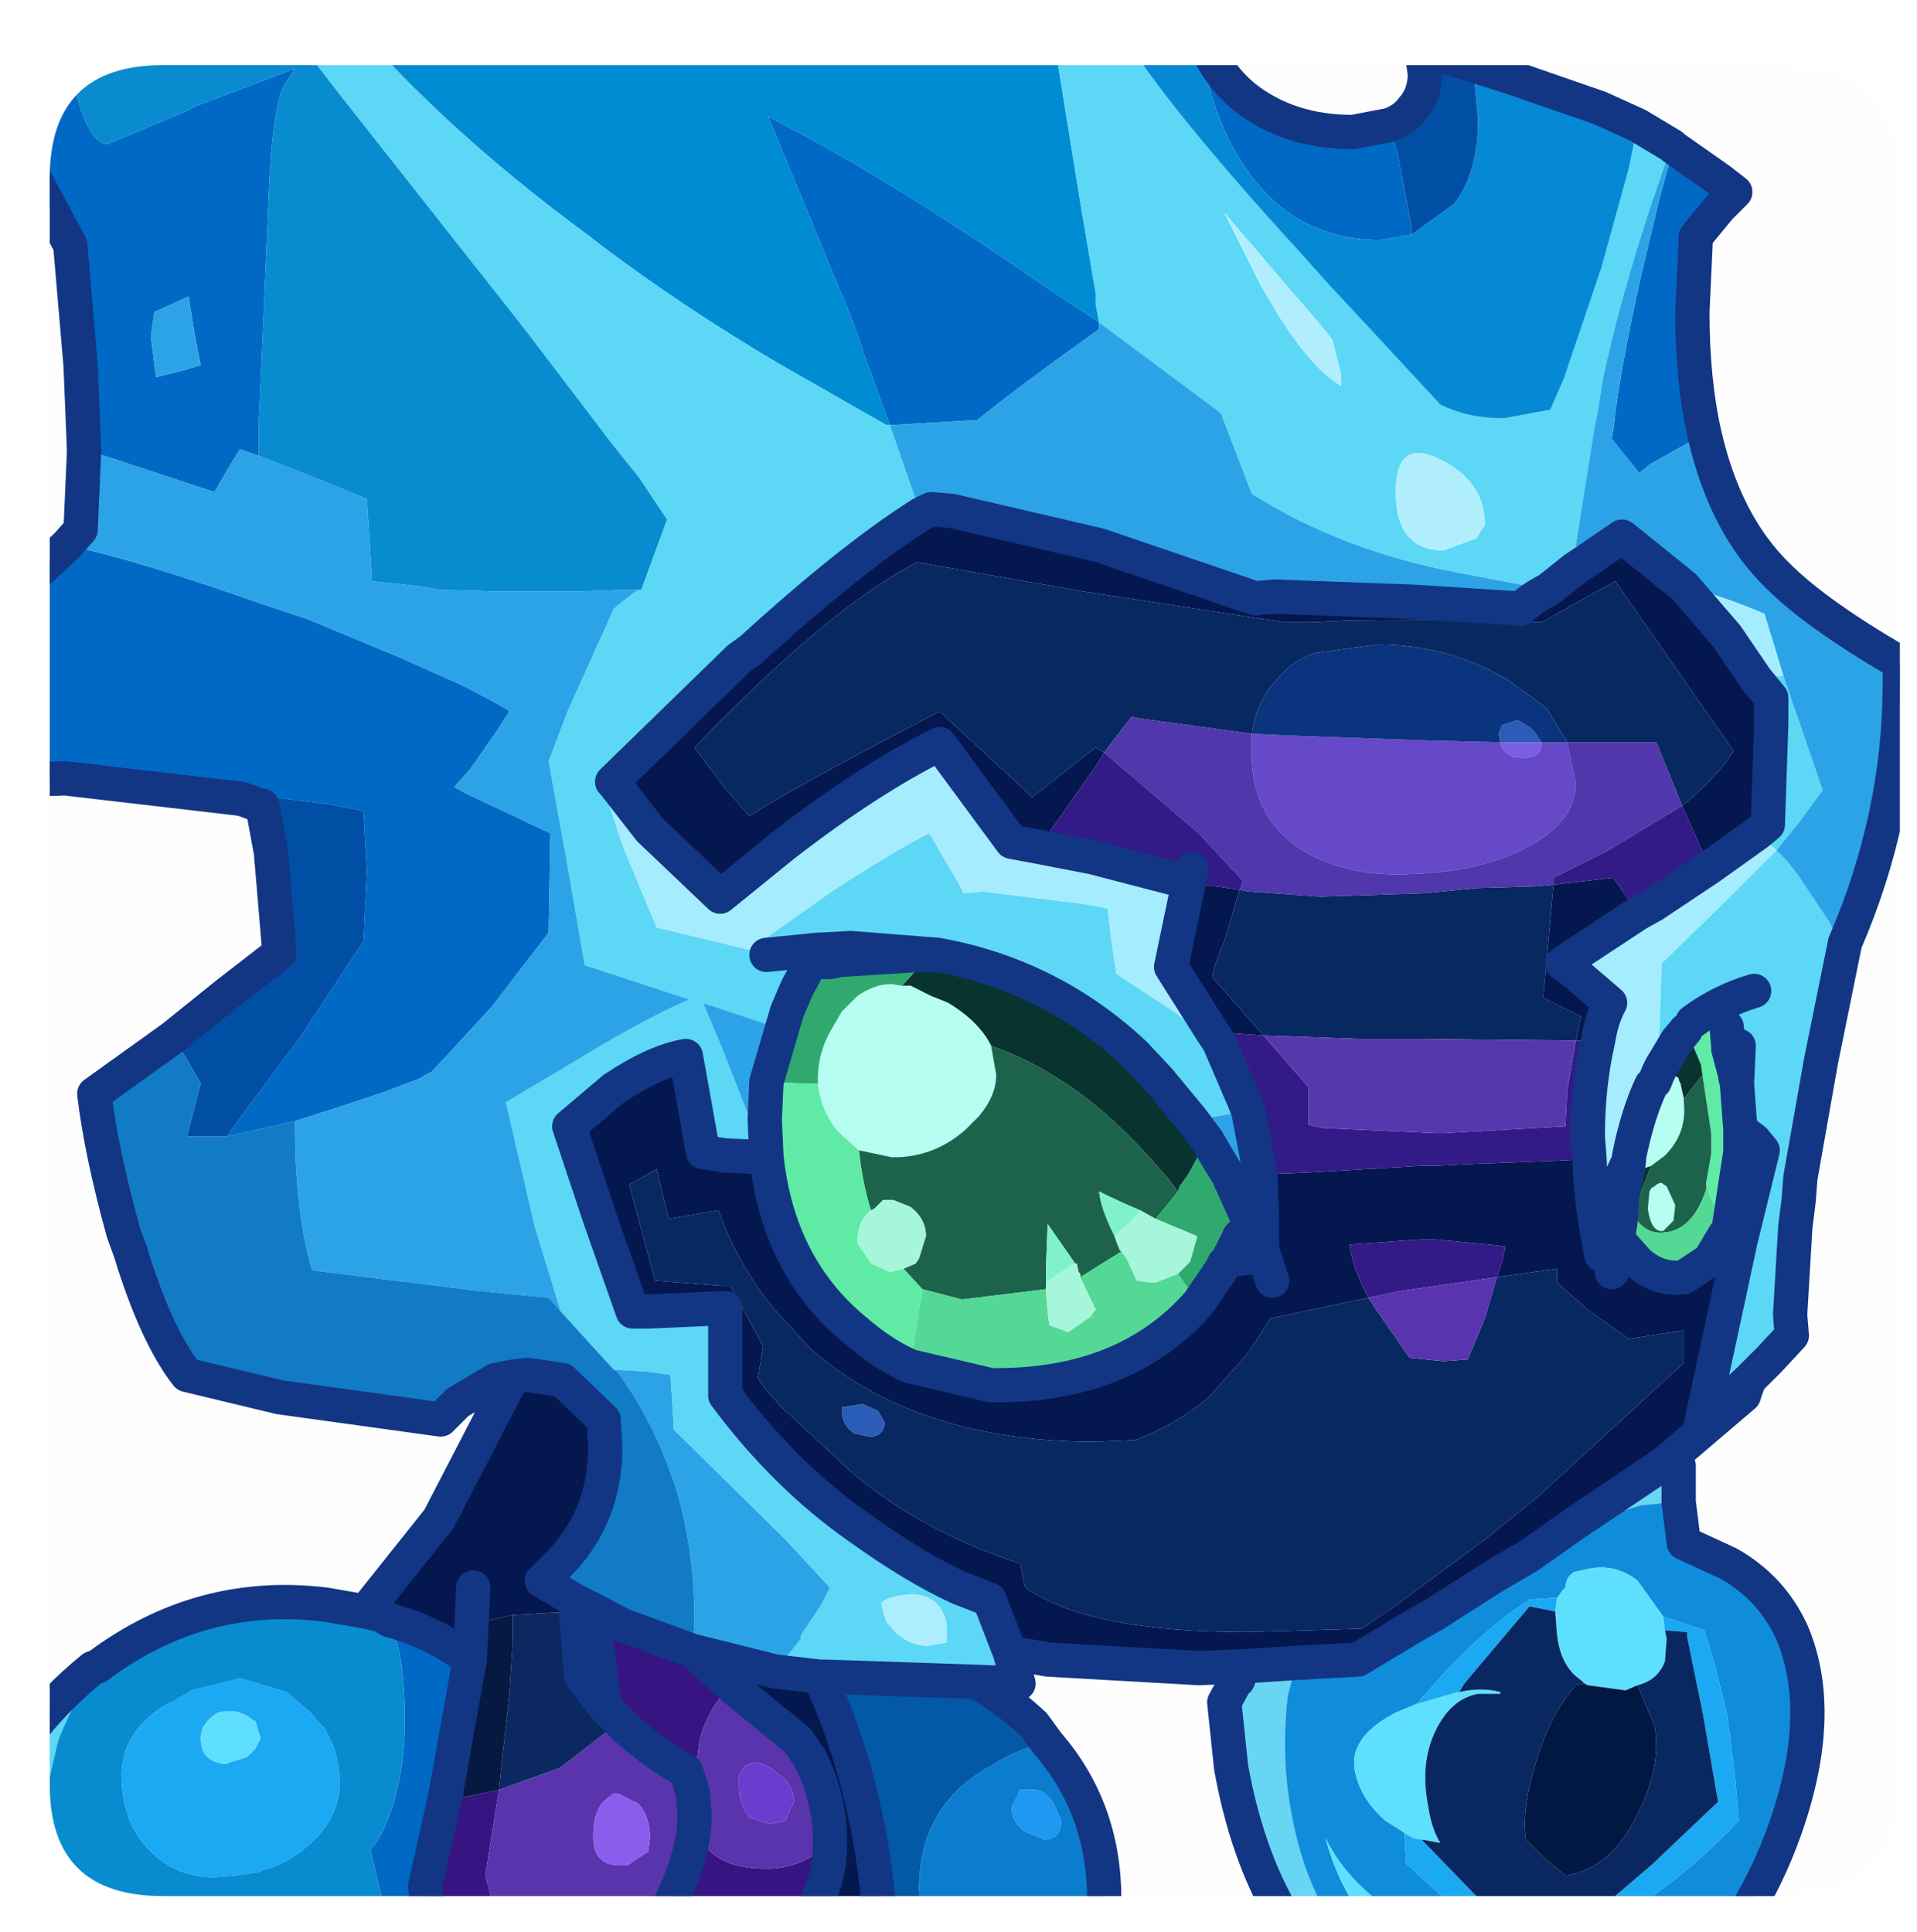 <?xml version="1.0" encoding="UTF-8" standalone="no"?>
<svg xmlns:ffdec="https://www.free-decompiler.com/flash" xmlns:xlink="http://www.w3.org/1999/xlink" ffdec:objectType="frame" height="56.35px" width="55.9px" xmlns="http://www.w3.org/2000/svg">
  <g transform="matrix(1.0, 0.0, 0.0, 1.0, 1.45, 1.9)">
    <clipPath id="clipPath0" transform="matrix(1.0, 0.0, 0.0, 1.0, 0.0, 0.0)">
      <path d="M50.5 0.0 Q53.95 0.0 53.95 3.3 L53.95 50.15 Q53.95 53.4 50.5 53.4 L3.3 53.4 Q0.0 53.4 0.0 50.15 L0.0 3.3 Q0.0 0.0 3.3 0.0 L50.5 0.0" fill="#000000" fill-rule="evenodd" stroke="none"/>
    </clipPath>
    <g clip-path="url(#clipPath0)">
      <use ffdec:characterId="2" height="56.35" transform="matrix(1.0, 0.0, 0.0, 1.0, -1.45, -1.9)" width="55.9" xlink:href="#shape1"/>
    </g>
    <use ffdec:characterId="3" height="53.4" transform="matrix(1.0, 0.0, 0.0, 1.0, 0.0, 0.0)" width="53.95" xlink:href="#shape2"/>
  </g>
  <defs>
    <g id="shape1" transform="matrix(1.0, 0.0, 0.0, 1.0, 1.45, 1.9)">
      <path d="M24.5 10.5 L24.4 10.5 21.25 8.7 20.5 8.25 Q17.8 6.6 15.55 4.85 12.1 2.3 9.55 -0.45 L8.7 -1.4 28.1 -1.4 29.3 -0.65 30.05 4.0 30.5 6.65 30.5 6.95 30.6 7.5 29.85 7.0 29.3 6.65 Q24.5 3.3 20.95 1.5 L23.35 7.3 23.7 8.25 23.7 8.3 24.5 10.5" fill="#008dd4" fill-rule="evenodd" stroke="none"/>
      <path d="M24.5 10.5 L23.7 8.3 23.7 8.25 23.35 7.3 20.95 1.5 Q24.5 3.3 29.3 6.65 L29.85 7.0 30.6 7.5 30.6 7.7 Q28.15 9.45 27.05 10.35 L24.5 10.5 M0.35 -1.4 Q0.85 2.3 1.7 2.3 L3.95 1.35 4.25 1.2 7.15 0.1 6.8 0.65 Q6.5 1.4 6.4 3.5 L6.2 8.15 6.1 10.35 6.1 11.4 5.55 11.2 5.3 11.6 4.8 12.45 1.0 11.2 0.9 8.75 0.6 5.25 -0.95 2.35 -0.95 -1.4 0.35 -1.4 M33.4 -1.4 L33.45 -1.4 Q33.75 0.0 34.8 0.9 36.1 1.95 38.0 1.95 L39.05 1.75 39.3 2.55 39.7 4.65 39.7 4.95 38.8 5.1 Q36.45 5.1 35.05 3.25 33.8 1.65 33.4 -1.4 M-0.95 20.85 L-0.95 15.35 0.5 14.0 Q2.45 14.4 6.15 15.7 L7.5 16.15 10.15 17.25 11.95 18.05 Q12.75 18.45 13.35 18.8 L13.4 18.85 13.05 19.4 12.25 20.55 11.8 21.05 12.15 21.25 12.9 21.6 13.85 22.05 13.95 22.1 14.6 22.4 14.55 25.3 12.9 27.45 11.15 29.35 10.95 29.45 10.8 29.55 9.75 29.95 8.55 30.35 7.15 30.8 5.15 31.25 7.3 28.35 9.15 25.55 9.25 23.5 9.15 21.75 8.1 21.55 6.5 21.35 5.6 21.4 0.45 20.8 -0.95 20.85 M-0.6 53.95 L-0.4 51.65 0.7 53.95 -0.6 53.95 M47.35 2.4 L48.7 3.35 49.15 3.7 48.7 4.15 48.0 5.0 48.0 5.05 47.9 7.2 Q47.9 9.2 48.25 10.75 L46.65 11.65 46.6 11.7 46.35 11.9 45.55 10.9 45.55 10.85 45.6 10.6 Q45.75 9.1 46.4 6.15 L46.95 3.85 47.35 2.4 M3.1 9.1 L3.5 9.0 3.9 8.9 4.4 8.75 4.2 7.7 4.05 6.75 3.05 7.2 2.95 7.9 3.1 9.1 M9.9 45.35 Q11.2 45.7 12.25 46.5 L11.55 50.4 10.95 53.1 11.05 53.95 9.85 53.95 9.65 53.3 9.35 52.05 9.55 51.8 Q10.35 50.4 10.35 48.25 10.35 46.3 9.9 45.35" fill="#0069c6" fill-rule="evenodd" stroke="none"/>
      <path d="M6.7 -1.4 L8.7 -1.4 9.55 -0.45 Q12.1 2.3 15.55 4.85 17.8 6.6 20.5 8.25 L21.25 8.7 24.4 10.5 24.5 10.5 25.4 13.1 Q23.35 14.4 20.45 17.05 L20.1 17.3 16.4 20.9 16.45 20.95 16.15 21.05 16.7 22.75 17.7 25.15 20.4 25.8 22.8 24.1 Q24.65 22.9 25.65 22.4 L26.5 23.85 26.65 24.15 27.2 24.1 30.05 24.45 30.35 24.5 30.85 24.6 30.95 25.45 31.1 26.5 32.85 27.65 33.5 28.15 34.1 28.5 34.85 30.25 34.95 30.5 33.5 30.75 33.3 30.75 32.35 29.6 31.65 28.85 Q29.2 26.55 25.9 25.95 L25.75 25.95 25.35 25.95 23.0 26.1 Q22.3 26.3 22.45 25.85 L22.45 25.8 22.4 25.8 21.8 26.9 21.5 27.6 Q21.1 27.75 20.85 27.95 L19.05 27.35 19.6 28.65 20.85 31.85 19.7 31.8 19.05 31.7 18.55 28.9 Q17.65 29.05 16.45 29.85 L15.15 30.95 16.05 33.65 17.0 36.35 17.45 36.35 19.7 36.25 19.7 38.8 Q21.45 41.15 23.6 42.65 25.2 43.8 26.5 44.4 L27.4 44.75 28.0 46.3 28.25 47.2 27.0 47.15 22.6 47.0 22.45 47.0 21.15 46.85 21.9 45.9 21.9 45.8 22.5 44.9 22.75 44.4 21.45 43.0 18.2 39.8 18.1 38.2 17.4 38.1 16.45 38.05 14.9 36.35 14.15 33.9 13.3 30.25 16.15 28.55 Q17.7 27.65 18.65 27.25 L15.6 26.25 15.1 23.35 14.8 21.7 14.55 20.3 15.1 18.85 16.45 15.85 Q16.75 15.6 17.15 15.3 L17.25 15.3 18.0 13.25 17.2 12.05 16.4 11.05 13.85 7.7 8.45 0.85 6.75 -1.35 6.7 -1.4 M20.9 25.95 L22.4 25.8 20.9 25.95 M30.6 7.5 L30.5 6.95 30.5 6.65 30.05 4.0 29.3 -0.65 28.1 -1.4 31.0 -1.4 Q32.15 0.75 36.45 5.45 L37.3 6.4 38.65 7.85 40.55 9.9 Q41.35 10.3 42.4 10.3 L43.75 10.05 43.8 9.95 44.15 9.15 45.25 5.9 46.05 3.0 46.3 1.75 47.3 2.35 Q46.0 5.9 45.3 9.1 L45.15 10.05 45.05 10.55 44.5 14.0 44.75 14.5 44.45 14.7 43.7 15.3 41.05 14.8 Q37.65 14.15 35.05 12.5 L34.15 10.15 30.6 7.5 M-0.95 49.15 L-0.65 48.7 Q0.15 47.65 1.25 46.75 L1.4 46.7 Q0.75 47.6 0.25 48.85 L-0.4 51.65 -0.6 53.95 -0.95 53.95 -0.95 49.15 M52.3 25.85 L51.65 29.05 51.05 32.45 51.0 33.1 50.95 33.5 50.9 33.9 50.75 36.45 50.8 37.05 50.15 37.75 49.7 38.2 49.55 38.35 48.15 39.65 49.3 34.3 49.95 31.65 49.7 31.35 49.3 31.05 49.2 29.7 49.25 28.6 48.95 28.65 48.9 28.05 48.05 27.9 47.9 27.9 47.7 28.15 47.45 28.45 47.0 29.2 46.9 29.4 47.0 26.2 49.0 24.25 50.35 22.9 49.8 22.4 50.1 22.15 50.2 19.2 50.2 18.45 49.75 17.9 50.55 17.8 51.7 21.15 51.0 22.1 50.35 22.9 50.65 23.2 51.0 23.65 51.9 25.0 52.3 25.85 M49.7 27.0 Q48.7 27.3 47.9 27.9 48.7 27.3 49.7 27.0 M41.6 13.8 L41.85 13.4 Q41.85 12.15 40.55 11.5 39.25 10.85 39.25 12.45 39.25 14.15 40.65 14.15 L41.6 13.8 M34.95 5.7 L35.3 6.4 35.8 7.25 Q36.8 8.85 37.65 9.35 L37.65 9.0 37.4 8.0 36.95 7.45 36.0 6.35 34.25 4.3 34.95 5.7 M25.9 25.95 L23.35 25.75 22.45 25.8 23.35 25.75 25.9 25.95 M24.65 45.7 Q25.1 46.1 25.6 46.1 L26.15 46.0 26.15 45.45 26.1 45.25 Q25.85 44.6 25.1 44.6 24.45 44.65 24.25 44.85 L24.3 45.1 24.4 45.4 24.65 45.7" fill="#5dd8f7" fill-rule="evenodd" stroke="none"/>
      <path d="M17.15 15.3 Q16.75 15.6 16.45 15.85 L15.1 18.85 14.55 20.3 14.8 21.7 15.1 23.35 15.6 26.25 18.65 27.25 Q17.7 27.65 16.15 28.55 L13.3 30.25 14.15 33.9 14.9 36.35 14.55 35.95 12.5 35.75 7.65 35.15 Q7.15 33.45 7.15 30.9 L7.15 30.8 8.55 30.35 9.75 29.95 10.8 29.55 10.95 29.45 11.15 29.35 12.9 27.45 14.55 25.3 14.6 22.4 13.95 22.1 13.85 22.05 12.9 21.6 12.15 21.25 11.8 21.05 12.25 20.55 13.05 19.4 13.4 18.85 13.35 18.8 Q12.75 18.45 11.95 18.05 L10.15 17.25 7.5 16.15 6.15 15.7 Q2.45 14.4 0.5 14.0 L0.9 13.55 1.0 11.3 1.0 11.2 4.8 12.45 5.3 11.6 5.55 11.2 6.1 11.4 Q7.3 11.85 9.25 12.65 L9.4 15.05 10.8 15.2 11.35 15.3 13.1 15.35 13.3 15.35 15.15 15.35 15.35 15.35 16.8 15.3 17.15 15.3 M16.45 38.05 L17.4 38.1 18.1 38.2 18.2 39.8 21.45 43.0 22.75 44.4 22.5 44.9 21.9 45.8 21.9 45.9 21.15 46.85 18.75 46.25 18.8 45.35 Q18.8 43.2 18.2 41.3 L18.15 41.2 Q17.6 39.55 16.55 38.1 L16.45 38.05 M20.85 31.85 L19.6 28.65 19.05 27.35 20.85 27.95 Q21.1 27.75 21.5 27.6 L20.9 29.65 20.85 30.75 20.9 31.85 20.85 31.85 M47.3 2.35 L47.35 2.4 46.95 3.85 46.4 6.15 Q45.75 9.1 45.6 10.6 L45.55 10.85 45.55 10.9 46.35 11.9 46.6 11.7 46.65 11.65 48.25 10.75 Q48.85 13.4 50.4 14.9 51.5 16.0 53.9 17.4 L53.95 17.45 53.95 18.0 Q53.95 21.9 52.35 25.6 L52.3 25.85 51.9 25.0 51.0 23.65 50.65 23.2 50.35 22.9 51.0 22.1 51.7 21.15 50.55 17.8 50.0 16.0 Q48.7 15.45 47.65 15.2 L45.85 13.75 44.75 14.5 44.5 14.0 45.05 10.55 45.15 10.05 45.3 9.1 Q46.0 5.9 47.3 2.35 M43.7 15.3 Q43.2 15.55 42.9 15.85 L39.75 15.65 35.7 15.5 35.15 15.55 30.6 14.0 26.3 13.0 25.7 12.95 25.4 13.1 24.5 10.5 27.05 10.35 Q28.15 9.45 30.6 7.7 L30.6 7.5 34.15 10.15 35.05 12.5 Q37.65 14.15 41.05 14.8 L43.7 15.3 M34.95 30.5 L35.3 32.35 35.35 33.7 35.35 34.55 34.35 32.35 34.1 31.95 34.35 32.35 35.35 34.55 35.3 34.75 34.35 34.85 34.7 34.15 34.25 32.35 34.1 31.95 33.75 31.35 33.3 30.75 33.5 30.75 34.95 30.5 M3.1 9.1 L2.95 7.9 3.05 7.2 4.05 6.75 4.2 7.7 4.4 8.75 3.9 8.9 3.5 9.0 3.1 9.1" fill="#2ca4e7" fill-rule="evenodd" stroke="none"/>
      <path d="M6.7 -1.4 L6.75 -1.35 8.45 0.85 13.85 7.7 16.4 11.05 17.2 12.05 18.0 13.25 17.25 15.3 17.15 15.3 16.8 15.3 15.35 15.35 15.15 15.35 13.3 15.35 13.1 15.35 11.35 15.3 10.8 15.2 9.4 15.05 9.25 12.65 Q7.3 11.85 6.1 11.4 L6.1 10.35 6.2 8.15 6.4 3.5 Q6.5 1.4 6.8 0.65 L7.15 0.1 4.25 1.2 3.95 1.35 1.7 2.3 Q0.85 2.3 0.35 -1.4 L6.7 -1.4 M1.4 46.7 Q4.4 44.45 8.05 44.9 L9.2 45.1 9.65 45.2 9.9 45.35 Q10.35 46.3 10.35 48.25 10.35 50.4 9.55 51.8 L9.35 52.05 9.65 53.3 9.85 53.95 0.7 53.95 -0.4 51.65 0.25 48.85 Q0.75 47.6 1.4 46.7 M3.05 48.05 Q2.1 48.8 2.1 49.85 2.1 51.3 2.95 52.1 3.7 52.85 4.8 52.85 L5.4 52.8 6.1 52.7 6.2 52.65 Q6.95 52.45 7.5 51.95 8.45 51.15 8.45 50.1 8.45 49.2 8.0 48.5 L7.55 48.0 6.9 47.45 5.55 47.05 4.15 47.4 3.55 47.75 Q3.3 47.85 3.05 48.05" fill="#088dd0" fill-rule="evenodd" stroke="none"/>
      <path d="M33.4 -1.4 Q33.8 1.65 35.05 3.25 36.45 5.1 38.8 5.1 L39.7 4.95 40.95 4.05 Q41.65 3.15 41.65 1.6 L41.5 0.0 42.6 0.35 45.2 1.25 46.3 1.75 46.05 3.0 45.25 5.9 44.15 9.15 43.8 9.95 43.75 10.05 42.4 10.3 Q41.35 10.3 40.55 9.9 L38.65 7.85 37.3 6.4 36.45 5.45 Q32.15 0.75 31.0 -1.4 L33.4 -1.4" fill="#068ad5" fill-rule="evenodd" stroke="none"/>
      <path d="M47.05 40.8 L47.5 40.85 47.5 41.65 47.5 41.9 46.4 42.0 44.3 42.65 47.05 40.8 M37.25 53.95 L35.95 53.95 Q34.9 52.15 34.45 49.65 L34.25 47.75 34.55 47.2 34.65 47.1 34.8 46.7 36.35 46.6 36.1 47.55 Q35.9 49.35 36.2 50.95 36.5 52.65 37.25 53.95 M43.1 43.5 L42.9 43.95 42.15 44.05 43.1 43.5 M40.35 45.2 L40.3 45.7 39.9 45.45 40.35 45.2" fill="#69d6f5" fill-rule="evenodd" stroke="none"/>
      <path d="M47.5 41.9 L47.65 43.1 48.95 43.7 Q50.2 44.4 50.8 45.7 51.8 48.05 50.6 51.45 50.1 52.85 49.4 53.95 L45.9 53.95 Q47.7 52.85 49.25 51.2 L49.15 49.95 48.9 48.05 48.55 46.65 48.25 45.65 47.05 45.25 46.3 44.2 Q45.65 43.7 44.9 43.85 L44.45 43.95 Q44.2 44.1 44.2 44.4 L44.1 44.5 44.0 44.65 43.95 44.7 43.15 44.75 43.1 44.8 Q42.1 45.4 40.8 46.75 L39.85 47.8 39.25 48.05 Q37.9 48.75 38.05 49.7 38.2 50.55 38.95 51.2 L39.5 51.55 39.55 52.45 41.2 53.95 39.3 53.95 39.0 53.75 Q37.75 52.85 37.2 51.7 37.55 53.0 38.25 53.95 L37.25 53.95 Q36.5 52.65 36.2 50.95 35.9 49.35 36.1 47.55 L36.35 46.6 38.15 46.5 39.9 45.45 40.3 45.7 40.35 45.2 42.15 44.05 42.9 43.95 43.1 43.5 43.95 42.9 44.3 42.65 46.4 42.0 47.5 41.9" fill="#108edb" fill-rule="evenodd" stroke="none"/>
      <path d="M39.3 53.95 L38.25 53.95 Q37.55 53.0 37.2 51.7 37.75 52.85 39.0 53.75 L39.3 53.95 M43.95 44.7 L44.0 44.65 44.1 44.5 44.2 44.4 Q44.2 44.1 44.45 43.95 L44.9 43.85 Q45.65 43.7 46.3 44.2 L47.05 45.25 47.1 45.65 47.15 45.9 47.1 46.55 Q46.9 47.1 46.3 47.25 L45.95 47.4 44.85 47.25 44.75 47.2 44.65 47.1 Q44.05 46.7 43.95 45.75 L43.9 45.1 43.95 44.7 M41.1 47.45 Q41.75 47.3 42.3 47.45 L42.3 47.5 41.65 47.5 Q40.85 47.65 40.4 48.6 39.95 49.55 40.2 50.8 40.3 51.45 40.55 51.85 L40.0 51.75 Q39.75 51.75 39.5 51.55 L38.95 51.2 Q38.2 50.55 38.05 49.7 37.9 48.75 39.25 48.05 L39.85 47.8 41.05 47.45 41.1 47.45 M4.4 48.8 Q4.4 48.35 4.9 48.05 5.5 47.9 5.9 48.25 L6.0 48.3 6.15 48.8 6.0 49.1 5.75 49.35 5.25 49.5 5.15 49.55 Q4.4 49.5 4.4 48.8" fill="#5fe0ff" fill-rule="evenodd" stroke="none"/>
      <path d="M45.9 53.95 L45.0 53.95 46.7 52.5 48.65 50.65 48.2 48.05 47.75 45.85 47.75 45.7 47.1 45.65 47.05 45.25 48.25 45.65 48.55 46.65 48.9 48.05 49.15 49.95 49.25 51.2 Q47.7 52.85 45.9 53.95 M42.25 53.95 L41.2 53.95 39.55 52.45 39.5 51.55 Q39.75 51.75 40.0 51.75 L41.6 53.4 42.25 53.95 M39.85 47.8 L40.8 46.75 Q42.1 45.4 43.1 44.8 L43.15 44.75 43.95 44.7 43.9 45.1 43.15 44.95 41.25 47.2 41.1 47.45 41.05 47.45 39.85 47.8 M4.4 48.8 Q4.4 49.5 5.15 49.55 L5.25 49.5 5.75 49.35 6.0 49.1 6.15 48.8 6.0 48.3 5.9 48.25 Q5.5 47.9 4.9 48.05 4.4 48.35 4.4 48.8 M3.05 48.05 Q3.3 47.85 3.55 47.75 L4.15 47.4 5.55 47.05 6.9 47.45 7.55 48.0 8.0 48.5 Q8.45 49.2 8.45 50.1 8.45 51.15 7.5 51.95 6.95 52.45 6.2 52.65 L6.1 52.7 5.4 52.8 4.8 52.85 Q3.7 52.85 2.95 52.1 2.1 51.3 2.1 49.85 2.1 48.8 3.05 48.05" fill="#1aaaf3" fill-rule="evenodd" stroke="none"/>
      <path d="M45.0 53.95 L42.25 53.95 41.6 53.4 40.0 51.75 40.55 51.85 Q40.3 51.45 40.2 50.8 39.95 49.55 40.4 48.6 40.85 47.65 41.65 47.5 L42.3 47.5 42.3 47.45 Q41.75 47.3 41.1 47.45 L41.25 47.2 43.15 44.95 43.9 45.1 43.95 45.75 Q44.05 46.7 44.65 47.1 L44.75 47.2 44.5 47.25 Q43.8 48.05 43.4 49.3 42.9 50.85 43.05 51.75 L43.6 52.3 44.2 52.8 Q45.55 52.6 46.3 51.0 47.0 49.65 46.8 48.45 L46.3 47.25 Q46.9 47.1 47.1 46.55 L47.15 45.9 47.1 45.65 47.75 45.7 47.75 45.85 48.2 48.05 48.65 50.65 46.7 52.5 45.0 53.95" fill="#092861" fill-rule="evenodd" stroke="none"/>
      <path d="M44.75 47.2 L44.85 47.25 45.95 47.4 46.3 47.25 46.8 48.45 Q47.0 49.65 46.3 51.0 45.55 52.6 44.2 52.8 L43.6 52.3 43.05 51.75 Q42.9 50.85 43.4 49.3 43.8 48.05 44.5 47.25 L44.75 47.2" fill="#011843" fill-rule="evenodd" stroke="none"/>
      <path d="M39.7 4.95 L39.7 4.65 39.3 2.55 39.05 1.75 Q39.5 1.6 39.75 1.25 40.1 0.85 40.1 0.25 L40.0 -0.45 41.5 0.0 41.65 1.6 Q41.65 3.15 40.95 4.05 L39.7 4.95 M5.6 21.4 L6.5 21.35 8.1 21.55 9.15 21.75 9.25 23.5 9.15 25.55 7.3 28.35 5.15 31.25 4.4 31.25 4.0 31.25 4.4 29.7 4.0 29.0 3.6 28.35 5.15 27.1 6.7 25.9 6.45 22.95 6.2 21.6 6.15 21.6 5.6 21.4" fill="#004fa6" fill-rule="evenodd" stroke="none"/>
      <path d="M21.15 46.85 L22.45 47.0 Q23.9 50.15 24.2 53.95 L22.15 53.95 Q22.75 53.0 22.75 51.95 L22.75 51.8 Q22.75 50.5 22.15 49.35 L21.8 48.85 19.9 47.3 19.85 47.25 18.75 46.25 21.15 46.85 M28.0 46.3 L27.4 44.75 26.5 44.4 Q25.2 43.8 23.6 42.65 21.45 41.15 19.7 38.8 L19.7 36.25 17.45 36.35 17.0 36.35 16.05 33.65 15.15 30.95 16.45 29.85 Q17.65 29.05 18.55 28.9 L19.05 31.7 19.7 31.8 20.85 31.85 20.9 31.85 Q21.25 35.1 23.55 36.95 24.3 37.6 25.1 37.95 L27.45 38.5 Q31.35 38.55 33.5 36.1 L34.15 35.15 34.25 34.95 34.35 34.85 35.3 34.75 35.35 34.55 35.35 33.7 35.3 32.35 36.65 32.3 40.0 32.1 40.45 32.1 41.4 32.05 44.05 31.95 44.9 31.9 Q44.95 33.3 45.25 34.7 45.4 33.25 46.05 31.95 L46.0 32.3 45.85 32.95 45.8 33.75 45.85 34.2 45.75 34.2 45.75 34.3 45.9 34.45 46.3 34.9 Q46.9 35.45 47.65 35.35 L48.4 34.85 48.85 34.1 48.95 34.0 49.3 31.7 49.3 31.05 49.7 31.35 49.95 31.65 49.3 34.3 48.15 39.65 49.55 38.35 49.4 38.8 47.7 40.25 47.05 40.8 44.3 42.65 43.95 42.9 43.1 43.5 42.15 44.05 40.35 45.2 39.9 45.45 38.15 46.5 36.35 46.6 34.8 46.7 33.5 46.75 29.1 46.5 28.0 46.3 M9.2 45.1 L11.35 42.4 13.5 38.25 13.95 38.2 14.95 38.35 16.15 39.5 16.2 40.3 Q16.2 42.25 14.95 43.6 L14.35 44.2 15.35 44.8 15.75 45.0 15.9 45.7 15.75 45.0 16.7 45.5 15.9 45.7 16.2 47.9 15.5 47.0 15.35 45.1 13.5 45.2 12.85 45.35 12.3 45.45 12.25 46.5 Q11.2 45.7 9.9 45.35 L9.65 45.2 9.2 45.1 M44.75 14.5 L45.85 13.75 47.65 15.2 48.9 16.65 49.75 17.9 50.2 18.45 50.2 19.2 50.1 22.15 49.8 22.4 48.4 23.4 47.6 21.6 Q48.6 20.8 49.1 20.0 L45.65 15.05 44.75 15.55 43.5 16.25 Q41.75 16.15 37.85 16.2 L36.8 16.25 36.0 16.25 30.15 15.35 25.3 14.5 Q22.8 15.75 18.8 19.9 L19.7 21.1 20.4 21.9 Q21.9 20.95 25.95 18.85 L28.65 21.35 30.5 19.9 30.75 20.05 30.5 20.45 28.85 22.8 28.05 22.65 25.95 19.8 Q23.85 20.85 21.4 22.75 L19.55 24.25 17.5 22.3 16.45 20.95 16.4 20.9 20.1 17.3 20.45 17.05 Q23.35 14.4 25.4 13.1 L25.7 12.95 26.3 13.0 30.6 14.0 35.15 15.55 35.7 15.5 39.75 15.65 42.9 15.85 Q43.2 15.55 43.7 15.3 L44.45 14.7 44.75 14.5 M43.85 23.9 L45.6 23.7 46.15 24.5 46.3 24.75 44.1 26.2 44.45 26.45 45.5 27.35 Q45.25 27.8 45.15 28.45 L44.5 28.45 44.65 27.75 43.55 27.2 43.85 23.9 M49.2 29.7 L49.15 29.5 49.15 29.45 48.95 28.7 48.95 28.65 49.25 28.6 49.2 29.7 M35.4 28.3 L33.9 28.2 32.7 26.3 33.2 23.9 33.2 23.85 33.2 23.9 32.9 23.75 33.2 23.85 33.65 23.9 34.7 24.05 34.25 25.55 Q34.0 26.1 33.9 26.6 L35.4 28.3 M42.2 35.35 L42.35 34.9 42.45 34.45 42.0 34.4 40.4 34.25 40.1 34.25 39.95 34.25 37.9 34.4 Q38.0 35.1 38.45 35.95 L35.6 36.55 34.95 37.55 33.8 38.85 Q32.85 39.65 31.65 40.1 L30.5 40.15 Q25.3 40.15 22.2 37.45 L21.1 36.25 Q20.05 34.95 19.5 33.4 L18.05 33.65 17.9 33.05 17.7 32.2 16.9 32.65 17.65 35.45 19.6 35.6 19.85 35.6 20.8 37.35 20.65 38.3 20.9 38.65 21.35 39.15 23.45 41.1 Q25.5 42.8 28.3 43.7 L28.4 44.2 28.45 44.4 Q30.3 45.7 34.9 45.7 L34.95 45.7 36.6 45.65 38.25 45.6 39.15 45.0 41.85 43.0 43.4 41.75 47.65 37.85 47.65 36.9 46.05 37.15 44.85 36.3 43.95 35.5 43.95 35.1 42.2 35.35 M45.8 33.75 L45.6 34.95 45.55 35.2 45.6 34.95 45.8 33.75 M12.35 44.4 L12.3 45.45 12.35 44.4 M15.35 45.1 L15.35 44.8 15.35 45.1 M35.65 35.45 L35.35 34.55 35.65 35.45" fill="#04174f" fill-rule="evenodd" stroke="none"/>
      <path d="M47.65 15.2 Q48.7 15.45 50.0 16.0 L50.55 17.8 49.75 17.9 48.9 16.65 47.65 15.2 M48.4 23.4 L49.8 22.4 50.35 22.9 49.0 24.25 47.0 26.2 46.9 29.4 46.8 29.65 46.7 29.75 Q46.3 30.6 46.05 31.85 L46.05 31.95 Q45.4 33.25 45.25 34.7 44.95 33.3 44.9 31.9 L44.85 31.25 Q44.85 29.75 45.15 28.45 45.25 27.8 45.5 27.35 L44.45 26.45 44.1 26.2 46.3 24.75 46.75 24.5 48.4 23.4 M16.45 20.95 L17.5 22.3 19.55 24.25 21.4 22.75 Q23.85 20.85 25.95 19.8 L28.05 22.65 28.85 22.8 30.4 23.1 32.9 23.75 33.2 23.9 32.7 26.3 33.9 28.2 34.1 28.5 33.5 28.15 32.85 27.65 31.1 26.5 30.95 25.45 30.85 24.6 30.35 24.5 30.05 24.45 27.2 24.1 26.65 24.15 26.5 23.85 25.65 22.4 Q24.65 22.9 22.8 24.1 L20.4 25.8 17.7 25.15 16.7 22.75 16.15 21.05 16.45 20.95" fill="#a6edff" fill-rule="evenodd" stroke="none"/>
      <path d="M41.6 13.8 L40.65 14.15 Q39.25 14.15 39.25 12.45 39.25 10.85 40.55 11.5 41.85 12.15 41.85 13.4 L41.6 13.8 M34.95 5.7 L34.25 4.3 36.0 6.35 36.95 7.45 37.4 8.0 37.65 9.0 37.65 9.35 Q36.8 8.85 35.8 7.25 L35.3 6.4 34.95 5.7" fill="#b1efff" fill-rule="evenodd" stroke="none"/>
      <path d="M30.75 20.05 L30.5 19.9 28.65 21.35 25.95 18.85 Q21.9 20.95 20.4 21.9 L19.7 21.1 18.8 19.9 Q22.8 15.75 25.3 14.5 L30.15 15.35 36.0 16.25 36.8 16.25 37.85 16.2 Q41.75 16.15 43.5 16.25 L44.75 15.55 45.65 15.05 49.1 20.0 Q48.6 20.8 47.6 21.6 L46.85 19.75 44.25 19.75 43.65 18.75 42.55 17.95 Q40.8 16.9 38.7 16.9 L37.95 17.0 36.9 17.15 Q36.25 17.35 35.85 17.85 35.2 18.5 35.05 19.5 L31.75 19.05 31.55 19.0 31.2 19.45 30.75 20.05 M34.7 24.05 L34.95 24.1 37.05 24.25 40.1 24.15 41.6 24.0 43.35 23.95 43.85 23.9 43.55 27.2 44.65 27.75 44.5 28.45 40.0 28.4 38.2 28.4 35.4 28.3 33.9 26.6 Q34.0 26.1 34.25 25.55 L34.7 24.05 M42.2 35.35 L43.95 35.1 43.95 35.5 44.85 36.3 46.05 37.15 47.65 36.9 47.65 37.85 43.4 41.75 41.85 43.0 39.15 45.0 38.25 45.6 36.6 45.65 34.95 45.7 34.9 45.7 Q30.3 45.7 28.45 44.4 L28.4 44.2 28.3 43.7 Q25.5 42.8 23.45 41.1 L21.35 39.15 20.9 38.65 20.65 38.3 20.8 37.35 19.85 35.6 19.6 35.6 17.65 35.45 16.9 32.65 17.7 32.2 17.9 33.05 18.05 33.65 19.5 33.4 Q20.05 34.95 21.1 36.25 L22.2 37.45 Q25.3 40.15 30.5 40.15 L31.65 40.1 Q32.85 39.65 33.8 38.85 L34.95 37.55 35.6 36.55 38.45 35.95 38.75 36.4 39.65 37.7 40.65 37.8 41.35 37.75 41.85 36.55 42.2 35.35 M24.35 39.6 L24.15 39.25 23.7 39.05 23.1 39.15 23.1 39.25 Q23.1 39.65 23.45 39.9 L23.9 40.0 Q24.3 40.0 24.35 39.6" fill="#082861" fill-rule="evenodd" stroke="none"/>
      <path d="M43.5 19.75 L43.15 19.75 42.3 19.75 42.25 19.5 42.35 19.25 42.8 19.1 43.15 19.3 43.3 19.45 43.5 19.75 M24.35 39.6 Q24.3 40.0 23.9 40.0 L23.45 39.9 Q23.1 39.65 23.1 39.25 L23.1 39.15 23.7 39.05 24.15 39.25 24.35 39.6" fill="#2a5db8" fill-rule="evenodd" stroke="none"/>
      <path d="M42.3 19.75 L43.15 19.75 43.5 19.75 43.5 19.8 Q43.5 20.2 43.0 20.2 L42.95 20.2 Q42.4 20.2 42.3 19.75" fill="#7b5de7" fill-rule="evenodd" stroke="none"/>
      <path d="M42.3 19.75 Q42.4 20.2 42.95 20.2 L43.0 20.2 Q43.5 20.2 43.5 19.8 L43.5 19.75 44.25 19.75 44.5 20.95 Q44.5 22.05 43.1 22.8 41.6 23.6 39.25 23.6 37.65 23.6 36.45 22.85 35.05 21.9 35.05 20.1 L35.05 19.5 36.05 19.55 40.25 19.7 42.3 19.75" fill="#6549c9" fill-rule="evenodd" stroke="none"/>
      <path d="M35.05 19.5 Q35.2 18.5 35.85 17.85 36.25 17.35 36.9 17.15 L37.95 17.0 38.7 16.9 Q40.8 16.9 42.55 17.95 L43.65 18.75 44.25 19.75 43.5 19.75 43.3 19.45 43.15 19.3 42.8 19.1 42.35 19.25 42.25 19.5 42.3 19.75 40.25 19.7 36.05 19.55 35.05 19.5" fill="#0b347e" fill-rule="evenodd" stroke="none"/>
      <path d="M30.75 20.05 L31.2 19.45 31.55 19.0 31.75 19.05 35.05 19.5 35.05 20.1 Q35.05 21.9 36.45 22.85 37.65 23.6 39.25 23.6 41.6 23.6 43.1 22.8 44.5 22.05 44.5 20.95 L44.25 19.75 46.85 19.75 47.6 21.6 45.45 22.9 43.85 23.7 43.85 23.9 43.35 23.95 41.6 24.0 40.1 24.15 37.05 24.25 34.95 24.1 34.7 24.05 34.8 23.8 33.5 22.4 30.75 20.05" fill="#5037ac" fill-rule="evenodd" stroke="none"/>
      <path d="M47.6 21.6 L48.4 23.4 46.75 24.5 46.3 24.75 46.15 24.5 45.6 23.7 43.85 23.9 43.85 23.7 45.45 22.9 47.6 21.6 M28.85 22.8 L30.5 20.45 30.75 20.05 33.5 22.4 34.8 23.8 34.7 24.05 33.65 23.9 33.2 23.85 32.9 23.75 30.4 23.1 28.85 22.8 M44.5 28.45 L45.15 28.45 Q44.85 29.75 44.85 31.25 L44.9 31.9 44.05 31.95 41.4 32.05 40.45 32.1 40.0 32.1 36.65 32.3 35.3 32.35 34.95 30.5 34.85 30.25 34.1 28.5 33.9 28.2 35.4 28.3 35.7 28.65 36.7 29.8 36.7 30.55 36.7 30.9 37.15 31.0 40.45 31.15 40.6 31.15 44.2 30.95 44.25 29.9 44.5 28.45 M38.45 35.95 Q38.0 35.1 37.9 34.4 L39.95 34.25 40.1 34.25 40.4 34.25 42.0 34.4 42.45 34.45 42.35 34.9 42.2 35.35 40.45 35.6 39.4 35.75 38.45 35.95 M33.3 23.45 L33.2 23.85 33.3 23.45" fill="#321b87" fill-rule="evenodd" stroke="none"/>
      <path d="M47.7 28.15 L47.9 27.9 48.05 27.9 48.9 28.05 48.95 28.65 48.95 28.7 49.15 29.45 49.15 29.5 49.2 29.7 49.3 31.05 49.3 31.7 48.95 34.0 Q48.45 33.25 48.3 32.6 L48.45 31.75 48.45 31.15 48.2 29.5 48.15 29.15 47.9 28.55 47.85 28.45 47.7 28.15 M25.45 35.7 L25.4 36.05 25.35 36.25 25.1 37.95 Q24.3 37.6 23.55 36.95 21.25 35.1 20.9 31.85 L20.85 30.75 20.9 29.65 22.0 29.7 22.4 29.7 Q22.5 30.5 22.95 31.05 L23.1 31.2 23.6 31.65 Q23.7 32.6 23.95 33.4 23.55 33.7 23.55 34.35 L23.95 34.95 24.5 35.2 24.9 35.1 25.45 35.7" fill="#5feca6" fill-rule="evenodd" stroke="none"/>
      <path d="M47.0 29.2 L47.45 28.45 47.7 28.15 47.85 28.45 47.9 28.55 48.15 29.15 48.2 29.5 48.15 29.5 47.65 30.15 47.55 29.7 47.5 29.6 47.5 29.55 47.0 29.2 M46.0 32.3 L46.1 32.3 46.7 32.1 46.15 33.5 45.85 32.95 46.0 32.3 M25.9 25.95 Q29.2 26.55 31.65 28.85 L32.35 29.6 33.3 30.75 33.75 31.35 33.2 32.35 32.95 32.7 32.9 32.85 32.55 32.4 32.15 31.95 Q30.0 29.5 27.45 28.6 27.1 27.9 26.2 27.35 L25.7 27.15 25.1 26.85 25.0 26.85 24.85 26.85 25.35 26.3 25.75 25.95 25.9 25.95" fill="#09332f" fill-rule="evenodd" stroke="none"/>
      <path d="M46.9 29.4 L47.0 29.2 47.5 29.55 47.5 29.6 47.55 29.7 47.65 30.15 47.65 30.25 Q47.75 31.15 47.1 31.8 L46.9 31.95 46.7 32.1 46.1 32.3 46.0 32.3 46.05 31.95 46.05 31.85 Q46.3 30.6 46.7 29.75 L46.8 29.65 46.9 29.4 M46.6 33.35 L46.65 32.85 46.7 32.75 46.8 32.7 46.85 32.65 46.95 32.6 47.0 32.6 47.15 32.7 47.4 33.25 47.35 33.7 47.05 34.0 Q46.7 34.05 46.6 33.35 M24.85 26.85 L25.0 26.85 25.1 26.85 25.7 27.15 26.2 27.35 Q27.1 27.9 27.45 28.6 L27.6 29.45 Q27.6 30.05 27.1 30.65 L26.95 30.8 26.7 31.05 Q25.85 31.8 24.75 31.85 L24.55 31.85 23.6 31.65 23.1 31.2 22.95 31.05 Q22.5 30.5 22.4 29.7 L22.4 29.55 Q22.4 28.85 22.75 28.2 L23.1 27.6 23.55 27.15 Q24.05 26.8 24.55 26.8 L24.85 26.85" fill="#b7fff3" fill-rule="evenodd" stroke="none"/>
      <path d="M48.2 29.5 L48.45 31.15 48.45 31.75 48.3 32.6 48.3 32.8 Q47.9 34.0 47.05 34.05 46.5 34.1 46.15 33.5 L46.7 32.1 46.9 31.95 47.1 31.8 Q47.75 31.15 47.65 30.25 L47.65 30.15 48.15 29.5 48.2 29.5 M46.6 33.35 Q46.7 34.05 47.05 34.0 L47.35 33.7 47.4 33.25 47.15 32.7 47.0 32.6 46.95 32.6 46.85 32.65 46.8 32.7 46.7 32.75 46.65 32.85 46.6 33.35 M27.45 28.6 Q30.0 29.5 32.15 31.95 L32.55 32.4 32.9 32.85 32.25 33.65 31.8 33.4 Q31.2 33.15 30.6 32.85 30.65 33.35 31.05 34.15 L31.1 34.3 31.2 34.55 31.25 34.6 30.05 35.35 30.05 35.25 30.0 35.2 29.95 34.95 29.9 34.95 29.1 33.8 29.05 35.1 29.05 35.2 29.05 35.5 29.05 35.7 26.6 36.0 25.45 35.7 24.9 35.1 25.25 34.95 25.35 34.8 25.55 34.15 Q25.55 33.65 25.1 33.3 L24.6 33.1 24.55 33.1 24.3 33.1 24.05 33.35 23.95 33.4 Q23.7 32.6 23.6 31.65 L24.55 31.85 24.75 31.85 Q25.85 31.8 26.7 31.05 L26.95 30.8 27.1 30.65 Q27.6 30.05 27.6 29.45 L27.45 28.6" fill="#1d634b" fill-rule="evenodd" stroke="none"/>
      <path d="M44.5 28.45 L44.25 29.9 44.2 30.95 40.6 31.15 40.45 31.15 37.15 31.0 36.7 30.9 36.7 30.55 36.7 29.8 35.7 28.65 35.4 28.3 38.2 28.4 40.0 28.4 44.5 28.45" fill="#5738ad" fill-rule="evenodd" stroke="none"/>
      <path d="M38.45 35.95 L39.4 35.75 40.45 35.6 42.2 35.35 41.85 36.55 41.35 37.75 40.65 37.8 39.65 37.7 38.75 36.4 38.45 35.95" fill="#5a33b0" fill-rule="evenodd" stroke="none"/>
      <path d="M48.3 32.6 Q48.45 33.25 48.95 34.0 L48.85 34.1 48.4 34.85 47.65 35.35 Q46.9 35.45 46.3 34.9 L45.9 34.45 45.75 34.3 45.75 34.2 45.85 34.2 45.8 33.75 45.85 32.95 46.15 33.5 Q46.5 34.1 47.05 34.05 47.9 34.0 48.3 32.8 L48.3 32.6 M31.25 34.6 L31.4 34.8 31.7 35.45 32.05 35.5 32.25 35.5 32.9 35.25 33.5 36.1 Q31.35 38.55 27.45 38.5 L25.1 37.95 25.35 36.25 25.4 36.05 25.45 35.7 26.6 36.0 29.05 35.7 29.05 35.75 29.1 36.35 29.15 36.75 29.7 36.95 30.35 36.5 30.45 36.35 30.5 36.3 30.05 35.35 31.25 34.6" fill="#54d997" fill-rule="evenodd" stroke="none"/>
      <path d="M14.9 36.35 L16.45 38.05 16.55 38.1 Q17.6 39.55 18.15 41.2 L18.2 41.3 Q18.8 43.2 18.8 45.35 L18.75 46.25 16.7 45.5 15.75 45.0 15.35 44.8 14.35 44.2 14.95 43.6 Q16.2 42.25 16.2 40.3 L16.15 39.5 14.95 38.35 13.95 38.2 13.5 38.25 13.0 38.35 11.9 39.0 11.4 39.5 6.7 38.85 4.0 38.2 Q3.1 37.05 2.35 34.6 L2.15 34.05 Q1.5 31.7 1.3 30.0 L3.6 28.35 4.0 29.0 4.4 29.7 4.0 31.25 4.4 31.25 5.15 31.25 7.15 30.8 7.15 30.9 Q7.15 33.45 7.65 35.15 L12.5 35.75 14.55 35.95 14.9 36.35" fill="#127bc6" fill-rule="evenodd" stroke="none"/>
      <path d="M13.1 50.3 L13.15 49.8 13.4 47.55 13.5 46.0 13.5 45.2 15.35 45.1 15.5 47.0 16.2 47.9 16.5 48.2 16.25 48.6 14.9 49.65 13.1 50.3" fill="#0b2860" fill-rule="evenodd" stroke="none"/>
      <path d="M12.25 46.5 L12.3 45.45 12.85 45.35 13.5 45.2 13.5 46.0 13.4 47.55 13.15 49.8 13.1 50.3 12.15 50.5 11.55 50.4 12.25 46.5" fill="#051941" fill-rule="evenodd" stroke="none"/>
      <path d="M16.5 48.2 L16.2 47.9 15.9 45.7 16.7 45.5 18.75 46.25 19.85 47.25 19.6 47.55 Q19.15 48.1 18.95 48.85 L18.75 50.4 18.7 50.2 18.55 49.75 Q17.7 49.3 16.8 48.5 L16.5 48.2 M22.75 51.8 L22.75 51.95 Q22.75 53.0 22.15 53.95 L17.95 53.95 17.8 53.95 17.95 53.85 18.0 53.8 Q18.75 52.35 18.8 51.2 19.05 52.6 20.9 52.6 21.9 52.6 22.7 51.9 L22.75 51.8 M17.95 53.95 L18.0 53.8 17.95 53.95 M13.1 53.95 L11.05 53.95 10.95 53.1 11.55 50.4 12.15 50.5 13.1 50.3 12.7 52.8 12.9 53.55 13.1 53.95" fill="#361483" fill-rule="evenodd" stroke="none"/>
      <path d="M13.1 50.3 L14.9 49.65 16.25 48.6 16.5 48.2 16.8 48.5 Q17.7 49.3 18.55 49.75 L18.7 50.2 18.75 50.4 18.95 48.85 Q19.15 48.1 19.6 47.55 L19.85 47.25 19.9 47.3 21.8 48.85 22.15 49.35 Q22.75 50.5 22.75 51.8 L22.7 51.9 Q21.9 52.6 20.9 52.6 19.05 52.6 18.8 51.2 L18.8 50.95 18.75 50.4 18.8 50.95 18.8 51.2 Q18.75 52.35 18.0 53.8 L17.95 53.85 17.8 53.95 13.1 53.95 12.9 53.55 12.7 52.8 13.1 50.3 M20.25 49.65 L20.2 49.7 20.1 49.9 20.1 50.15 Q20.1 50.75 20.4 51.1 L21.0 51.3 21.45 51.2 21.7 50.65 Q21.7 50.15 21.2 49.8 20.85 49.5 20.5 49.5 L20.4 49.55 Q20.3 49.55 20.25 49.65 M16.55 50.4 L16.45 50.4 16.2 50.6 Q15.85 50.9 15.85 51.65 15.85 52.5 16.6 52.5 L16.85 52.5 17.45 52.1 17.5 51.7 Q17.5 51.05 17.15 50.7 L16.55 50.4" fill="#5a34ae" fill-rule="evenodd" stroke="none"/>
      <path d="M21.5 27.6 L21.8 26.9 22.4 25.8 22.45 25.8 22.45 25.85 Q22.3 26.3 23.0 26.1 L25.35 25.95 25.75 25.95 25.35 26.3 24.85 26.85 24.55 26.8 Q24.05 26.8 23.55 27.15 L23.1 27.6 22.75 28.2 Q22.4 28.85 22.4 29.55 L22.4 29.7 22.0 29.7 20.9 29.65 21.5 27.6 M32.9 32.85 L32.95 32.7 33.2 32.35 33.75 31.35 34.1 31.95 34.25 32.35 34.7 34.15 34.35 34.85 34.25 34.95 34.15 35.15 33.5 36.1 32.9 35.25 33.25 34.9 33.45 34.2 33.45 34.15 32.25 33.65 32.9 32.85" fill="#30aa6e" fill-rule="evenodd" stroke="none"/>
      <path d="M31.8 33.4 L32.25 33.65 33.45 34.15 33.45 34.2 33.25 34.9 32.9 35.25 32.25 35.5 32.05 35.5 31.7 35.45 31.4 34.8 31.25 34.6 31.2 34.55 31.1 34.3 31.05 34.15 31.6 33.65 31.8 33.4 M30.05 35.35 L30.5 36.3 30.45 36.35 30.35 36.5 29.7 36.95 29.15 36.75 29.1 36.35 29.05 35.75 29.05 35.7 29.05 35.5 29.8 35.0 29.9 34.95 29.95 34.95 30.0 35.2 30.05 35.25 30.05 35.35 M23.95 33.4 L24.05 33.35 24.3 33.1 24.55 33.1 24.6 33.1 25.1 33.3 Q25.55 33.65 25.55 34.15 L25.35 34.8 25.25 34.95 24.9 35.1 24.5 35.2 23.95 34.95 23.55 34.35 Q23.55 33.7 23.95 33.4" fill="#a7f7dc" fill-rule="evenodd" stroke="none"/>
      <path d="M31.05 34.15 Q30.65 33.35 30.6 32.85 31.2 33.15 31.8 33.4 L31.6 33.65 31.05 34.15 M29.9 34.95 L29.8 35.0 29.05 35.5 29.05 35.2 29.05 35.1 29.1 33.8 29.9 34.95" fill="#81f3cc" fill-rule="evenodd" stroke="none"/>
      <path d="M24.65 45.7 L24.4 45.4 24.3 45.1 24.25 44.85 Q24.45 44.65 25.1 44.6 25.85 44.6 26.1 45.25 L26.15 45.45 26.15 46.0 25.6 46.1 Q25.1 46.1 24.65 45.7" fill="#adeeff" fill-rule="evenodd" stroke="none"/>
      <path d="M22.45 47.0 L22.6 47.0 27.0 47.15 Q27.9 47.65 28.7 48.4 L29.1 48.95 Q28.3 49.05 27.45 49.6 25.35 50.75 25.35 53.2 L25.45 53.95 24.2 53.95 Q23.9 50.15 22.45 47.0" fill="#0359a6" fill-rule="evenodd" stroke="none"/>
      <path d="M28.35 51.45 Q28.05 51.2 28.05 50.8 L28.3 50.3 28.65 50.3 Q28.95 50.25 29.25 50.65 L29.5 51.2 Q29.5 51.75 29.0 51.75 L28.5 51.55 28.35 51.45" fill="#1d9af3" fill-rule="evenodd" stroke="none"/>
      <path d="M29.1 48.95 Q30.75 50.85 30.75 53.5 L30.75 53.95 25.45 53.95 25.35 53.2 Q25.35 50.75 27.45 49.6 28.3 49.05 29.1 48.95 M28.35 51.45 L28.5 51.55 29.0 51.75 Q29.5 51.75 29.5 51.2 L29.25 50.65 Q28.95 50.25 28.65 50.3 L28.3 50.3 28.05 50.8 Q28.05 51.2 28.35 51.45" fill="#0a7dcf" fill-rule="evenodd" stroke="none"/>
      <path d="M20.25 49.65 Q20.3 49.55 20.4 49.55 L20.5 49.5 Q20.85 49.5 21.2 49.8 21.7 50.15 21.7 50.65 L21.45 51.2 21.0 51.3 20.4 51.1 Q20.1 50.75 20.1 50.15 L20.1 49.9 20.2 49.7 20.25 49.65" fill="#6a3dd0" fill-rule="evenodd" stroke="none"/>
      <path d="M16.55 50.4 L17.15 50.7 Q17.5 51.05 17.5 51.7 L17.45 52.1 16.85 52.5 16.6 52.5 Q15.85 52.5 15.85 51.65 15.85 50.9 16.2 50.6 L16.45 50.4 16.55 50.4" fill="#8b5eee" fill-rule="evenodd" stroke="none"/>
      <path d="M21.15 46.85 L22.45 47.0 22.6 47.0 27.0 47.15 28.25 47.2 28.0 46.3 27.4 44.75 26.5 44.4 Q25.2 43.8 23.6 42.65 21.45 41.15 19.7 38.8 L19.7 36.25 17.45 36.35 17.0 36.35 16.05 33.65 15.15 30.95 16.45 29.85 Q17.65 29.05 18.55 28.9 L19.05 31.7 19.7 31.8 20.85 31.85 20.9 31.85 Q21.25 35.1 23.55 36.95 24.3 37.6 25.1 37.95 L27.45 38.5 Q31.35 38.55 33.5 36.1 L34.15 35.15 34.25 34.95 34.35 34.85 34.7 34.15 M21.5 27.6 L21.8 26.9 22.4 25.8 20.9 25.95 M39.05 1.75 L38.0 1.95 Q36.1 1.95 34.8 0.9 33.75 0.0 33.45 -1.4 M46.3 1.75 L45.2 1.25 42.6 0.35 41.5 0.0 40.0 -0.45 40.1 0.25 Q40.1 0.85 39.75 1.25 39.5 1.6 39.05 1.75 M-0.95 20.85 L0.45 20.8 5.6 21.4 6.15 21.6 6.2 21.6 6.45 22.95 6.7 25.9 5.15 27.1 3.6 28.35 1.3 30.0 Q1.5 31.7 2.15 34.05 L2.35 34.6 Q3.1 37.05 4.0 38.2 L6.7 38.85 11.4 39.5 11.9 39.0 13.0 38.35 13.5 38.25 11.35 42.4 9.2 45.1 9.65 45.2 9.9 45.35 Q11.2 45.7 12.25 46.5 L12.3 45.45 12.35 44.4 M0.5 14.0 L-0.95 15.35 M-0.95 49.15 L-0.65 48.7 Q0.15 47.65 1.25 46.75 L1.4 46.7 Q4.4 44.45 8.05 44.9 L9.2 45.1 M46.3 1.75 L47.3 2.35 47.35 2.4 48.7 3.35 49.15 3.7 48.7 4.15 48.0 5.0 48.0 5.05 47.9 7.2 Q47.9 9.2 48.25 10.75 48.85 13.4 50.4 14.9 51.5 16.0 53.9 17.4 L53.95 17.45 53.95 18.0 Q53.95 21.9 52.35 25.6 L52.3 25.85 51.65 29.05 51.05 32.45 51.0 33.1 50.95 33.5 50.9 33.9 50.75 36.45 50.8 37.05 50.15 37.75 49.7 38.2 49.55 38.35 49.4 38.8 47.7 40.25 47.05 40.8 47.5 40.85 47.5 41.65 47.5 41.9 47.65 43.1 48.95 43.7 Q50.2 44.4 50.8 45.7 51.8 48.05 50.6 51.45 50.1 52.85 49.4 53.95 M35.95 53.95 Q34.9 52.15 34.45 49.65 L34.25 47.75 34.55 47.2 34.65 47.1 34.8 46.7 33.5 46.75 29.1 46.5 28.0 46.3 M44.75 14.5 L45.85 13.75 47.65 15.2 48.9 16.65 49.75 17.9 50.2 18.45 50.2 19.2 50.1 22.15 49.8 22.4 48.4 23.4 46.75 24.5 46.3 24.75 44.1 26.2 44.45 26.45 45.5 27.35 Q45.25 27.8 45.15 28.45 44.85 29.75 44.85 31.25 L44.9 31.9 Q44.95 33.3 45.25 34.7 45.4 33.25 46.05 31.95 L46.0 32.3 45.85 32.95 45.8 33.75 45.6 34.95 45.55 35.2 M46.9 29.4 L47.0 29.2 47.45 28.45 47.7 28.15 M47.9 27.9 Q48.7 27.3 49.7 27.0 M44.75 14.5 L44.45 14.7 43.7 15.3 Q43.2 15.55 42.9 15.85 L39.75 15.65 35.7 15.5 35.15 15.55 30.6 14.0 26.3 13.0 25.7 12.95 25.4 13.1 Q23.35 14.4 20.45 17.05 L20.1 17.3 16.4 20.9 16.45 20.95 17.5 22.3 19.55 24.25 21.4 22.75 Q23.85 20.85 25.95 19.8 L28.05 22.65 28.85 22.8 30.4 23.1 32.9 23.75 33.2 23.9 32.7 26.3 33.9 28.2 34.1 28.5 34.85 30.25 34.95 30.5 35.3 32.35 35.35 33.7 35.35 34.55 35.3 34.75 34.35 34.85 M48.95 34.0 L49.3 31.7 49.3 31.05 49.2 29.7 49.15 29.5 49.15 29.45 48.95 28.7 48.95 28.65 48.9 28.05 M46.9 29.4 L46.8 29.65 46.7 29.75 Q46.3 30.6 46.05 31.85 L46.05 31.95 M49.2 29.7 L49.25 28.6 48.95 28.65 M49.55 38.35 L48.15 39.65 49.3 34.3 49.95 31.65 49.7 31.35 49.3 31.05 M45.75 34.3 L45.9 34.45 46.3 34.9 Q46.9 35.45 47.65 35.35 L48.4 34.85 48.85 34.1 48.95 34.0 M43.1 43.5 L43.95 42.9 44.3 42.65 47.05 40.8 M43.1 43.5 L42.15 44.05 40.35 45.2 39.9 45.45 38.15 46.5 36.35 46.6 34.8 46.7 M33.2 23.85 L33.3 23.45 M33.2 23.85 L33.2 23.9 M0.5 14.0 L0.9 13.55 1.0 11.3 1.0 11.2 0.9 8.75 0.6 5.25 -0.95 2.35 M18.75 46.25 L21.15 46.85 M15.35 44.8 L14.35 44.2 14.95 43.6 Q16.2 42.25 16.2 40.3 L16.15 39.5 14.95 38.35 13.95 38.2 13.5 38.25 M16.5 48.2 L16.2 47.9 15.5 47.0 15.35 45.1 15.35 44.8 15.75 45.0 15.9 45.7 16.2 47.9 M16.7 45.5 L15.75 45.0 M16.5 48.2 L16.8 48.5 Q17.7 49.3 18.55 49.75 L18.7 50.2 18.75 50.4 18.8 50.95 18.8 51.2 Q18.75 52.35 18.0 53.8 L17.95 53.95 M19.85 47.25 L18.75 46.25 16.7 45.5 M19.85 47.25 L19.9 47.3 21.8 48.85 22.15 49.35 Q22.75 50.5 22.75 51.8 L22.75 51.95 Q22.75 53.0 22.15 53.95 M24.2 53.95 Q23.9 50.15 22.45 47.0 M33.3 30.75 L32.35 29.6 31.65 28.85 Q29.2 26.55 25.9 25.95 L23.35 25.75 22.45 25.8 22.4 25.8 M33.75 31.35 L33.3 30.75 M34.1 31.95 L34.35 32.35 35.35 34.55 35.65 35.45 M34.1 31.95 L33.75 31.35 M25.75 25.95 L25.35 25.95 23.0 26.1 Q22.3 26.3 22.45 25.85 L22.45 25.8 M20.9 29.65 L20.85 30.75 20.9 31.85 M21.5 27.6 L20.9 29.65 M27.0 47.15 Q27.9 47.65 28.7 48.4 L29.1 48.95 Q30.75 50.85 30.75 53.5 L30.75 53.95 M11.05 53.95 L10.95 53.1 11.55 50.4 12.25 46.5" fill="none" stroke="#123685" stroke-linecap="round" stroke-linejoin="round" stroke-width="1.0"/>
    </g>
    <g id="shape2" transform="matrix(1.0, 0.0, 0.0, 1.0, 0.0, 0.0)">
      <path d="M50.5 0.0 Q53.95 0.0 53.95 3.3 L53.95 50.15 Q53.95 53.4 50.5 53.4 L3.3 53.4 Q0.0 53.4 0.0 50.15 L0.0 3.3 Q0.0 0.0 3.3 0.0 L50.5 0.0" fill="#000000" fill-opacity="0.004" fill-rule="evenodd" stroke="none"/>
    </g>
  </defs>
</svg>

